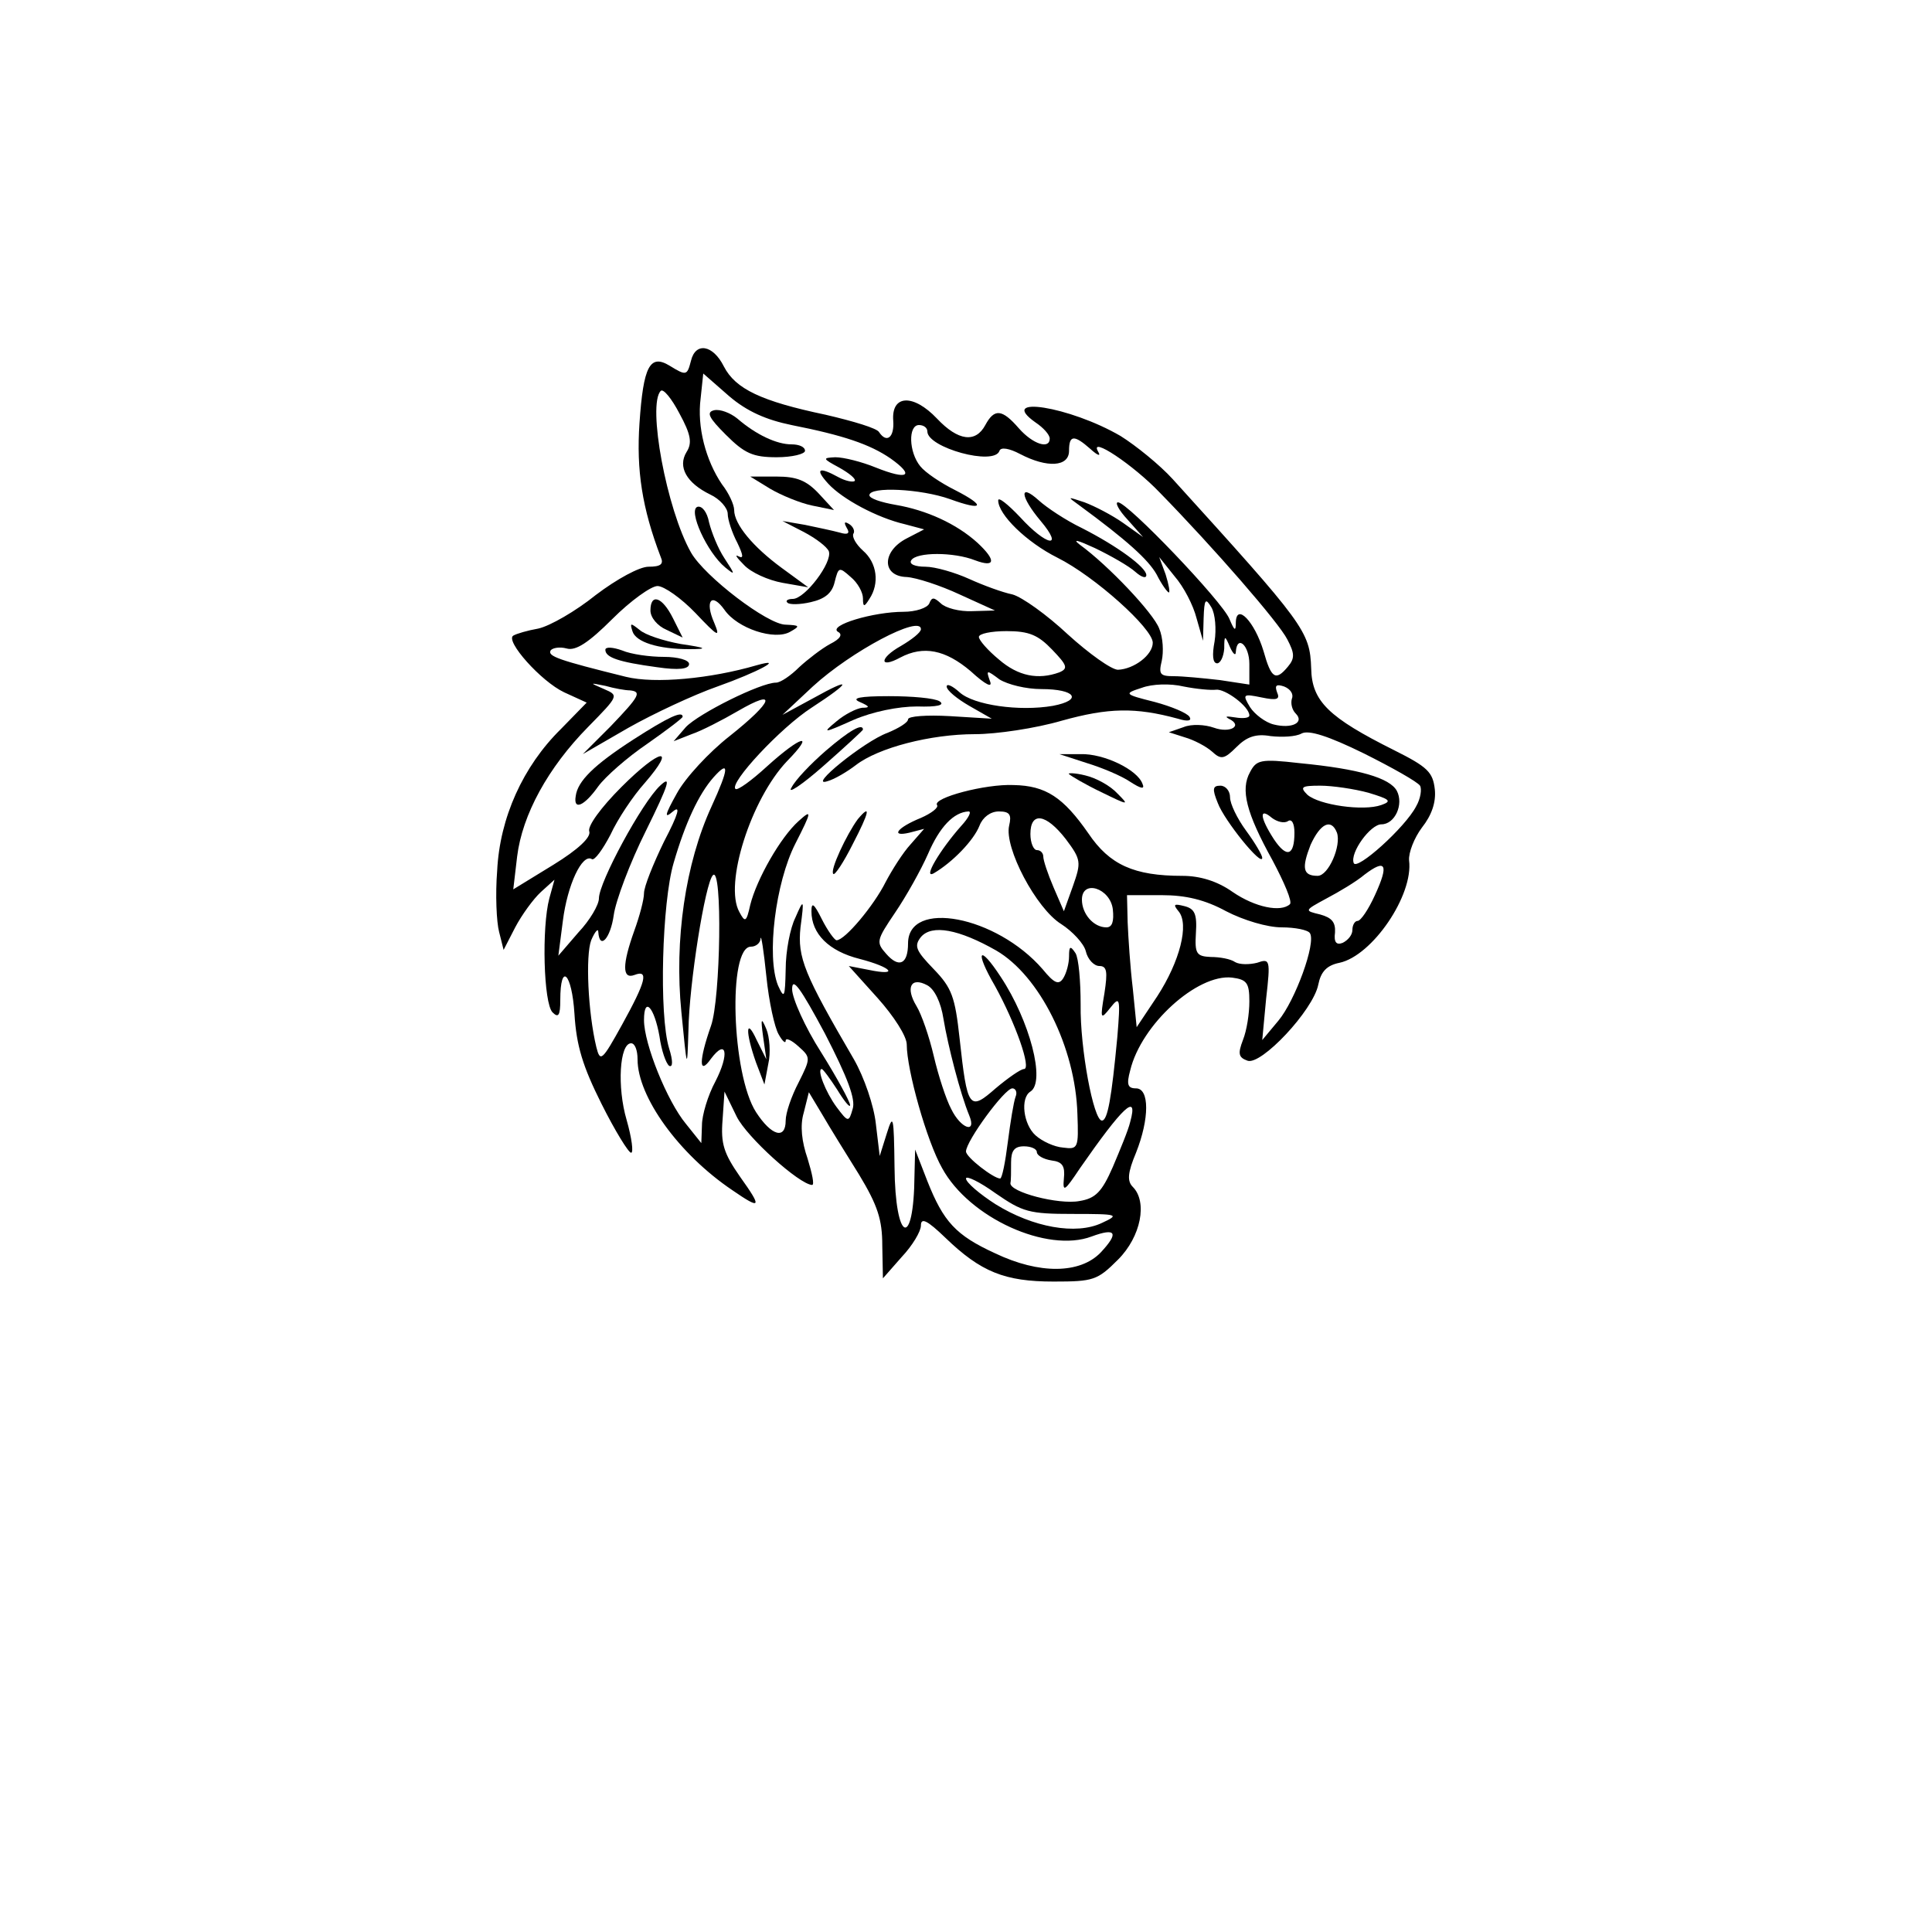 <?xml version="1.0" standalone="no"?>
<!DOCTYPE svg PUBLIC "-//W3C//DTD SVG 20010904//EN"
 "http://www.w3.org/TR/2001/REC-SVG-20010904/DTD/svg10.dtd">
<svg version="1.0" xmlns="http://www.w3.org/2000/svg"
 width="300pt" height="300pt" viewBox="0 0 300 300"
 preserveAspectRatio="xMidYMid meet">
<g transform="translate(0,300) scale(0.1,-0.1)"
fill="#000000" stroke="none">
<path d="M1073 2440 c-6 -23 -7 -24 -33 -8 -31 19 -41 -1 -47 -89 -5 -73 4
-132 33 -208 5 -11 0 -15 -19 -15 -14 0 -49 -19 -82 -44 -31 -25 -71 -48 -89
-52 -17 -3 -34 -8 -39 -11 -13 -8 43 -71 79 -88 l35 -16 -40 -41 c-59 -58 -95
-138 -99 -220 -3 -37 -1 -80 3 -95 l7 -28 18 35 c10 19 28 44 40 55 l21 19 -8
-29 c-12 -45 -9 -163 5 -177 9 -9 12 -5 12 19 0 60 18 42 22 -21 3 -50 13 -82
42 -140 21 -42 42 -76 46 -76 4 0 1 23 -7 51 -15 51 -11 119 7 119 6 0 10 -11
10 -25 0 -58 64 -147 147 -203 45 -31 47 -28 12 21 -25 36 -30 51 -27 88 l3
44 19 -39 c16 -32 97 -105 117 -106 4 0 0 18 -7 41 -9 26 -12 51 -6 71 l8 32
21 -35 c11 -19 37 -61 57 -93 29 -48 36 -70 36 -110 l1 -51 29 33 c17 18 30
40 30 49 0 13 10 8 38 -19 55 -53 92 -68 168 -68 62 0 68 2 100 34 36 36 46
90 23 113 -9 9 -8 22 5 53 21 53 21 100 0 100 -13 0 -15 6 -9 28 17 71 104
150 158 144 23 -3 27 -8 27 -37 0 -19 -4 -45 -10 -60 -8 -21 -7 -27 7 -32 21
-8 102 78 110 118 4 20 13 30 33 34 51 11 115 105 108 159 -1 12 8 35 20 51
15 19 22 39 20 59 -3 27 -11 35 -63 61 -102 51 -128 76 -129 127 -2 58 -10 68
-215 294 -20 22 -57 52 -81 67 -79 46 -193 64 -132 21 12 -8 22 -19 22 -25 0
-17 -26 -9 -48 16 -26 30 -38 31 -52 5 -15 -28 -42 -25 -75 10 -37 39 -71 37
-68 -3 2 -26 -10 -36 -22 -18 -3 6 -40 17 -83 27 -100 21 -140 40 -158 75 -17
34 -44 38 -51 9z m156 -100 c81 -16 122 -30 154 -52 38 -27 27 -34 -23 -14
-22 9 -50 16 -63 16 -20 -1 -20 -2 6 -16 16 -9 27 -18 24 -21 -3 -2 -14 0 -25
6 -31 17 -37 13 -16 -10 22 -24 76 -53 119 -63 l30 -8 -27 -14 c-39 -20 -39
-59 0 -60 15 -1 52 -13 82 -27 l55 -25 -35 -1 c-20 -1 -42 5 -49 12 -11 10
-14 10 -18 0 -3 -7 -21 -13 -40 -13 -47 0 -117 -21 -102 -31 8 -4 4 -11 -12
-19 -13 -7 -35 -24 -48 -36 -13 -13 -29 -24 -36 -24 -24 0 -120 -48 -140 -69
l-19 -22 28 11 c15 5 48 22 72 36 62 36 55 15 -13 -39 -32 -25 -69 -65 -82
-89 -19 -34 -20 -40 -6 -28 12 10 9 -3 -14 -47 -17 -35 -31 -70 -31 -80 0 -10
-7 -36 -15 -58 -19 -53 -19 -76 0 -69 23 9 18 -10 -19 -77 -31 -56 -34 -59
-40 -35 -13 54 -17 142 -8 166 6 14 11 19 11 13 2 -29 19 -10 24 26 3 22 25
81 50 131 36 73 40 87 22 70 -28 -26 -95 -150 -95 -175 0 -10 -14 -34 -32 -53
l-31 -36 7 54 c7 56 30 105 45 96 4 -3 17 15 29 38 11 24 35 60 53 80 51 59
24 54 -36 -6 -32 -32 -53 -61 -50 -69 3 -9 -17 -28 -56 -52 l-62 -38 6 51 c8
65 48 138 110 201 48 49 48 49 25 59 -23 10 -23 10 2 5 14 -4 31 -7 38 -7 19
-2 15 -9 -30 -56 l-43 -43 71 41 c39 22 101 51 138 64 62 22 107 46 61 33 -72
-21 -158 -29 -203 -18 -105 26 -122 32 -117 41 3 4 14 6 25 3 14 -4 34 9 71
46 28 28 60 51 70 51 10 0 37 -19 59 -42 35 -37 39 -39 29 -15 -15 34 -4 48
16 20 20 -29 78 -48 102 -34 16 9 15 10 -7 11 -28 0 -126 75 -147 112 -38 67
-68 230 -47 251 4 4 17 -12 29 -35 18 -33 20 -46 11 -60 -14 -23 0 -48 37 -66
15 -7 27 -21 27 -30 0 -9 7 -30 15 -45 9 -19 10 -25 2 -21 -7 4 -3 -2 8 -13
11 -12 38 -24 60 -28 l40 -7 -41 30 c-45 33 -74 68 -74 90 0 8 -8 26 -19 40
-25 37 -39 89 -33 134 l4 38 40 -35 c28 -24 58 -37 97 -45z m211 -10 c0 -25
104 -54 112 -30 2 6 15 4 32 -5 42 -22 76 -20 76 5 0 25 8 25 33 3 12 -11 17
-12 12 -4 -14 25 55 -21 96 -64 84 -86 185 -202 198 -228 11 -21 12 -29 1 -42
-19 -23 -26 -19 -38 24 -14 46 -42 75 -43 45 0 -15 -2 -14 -10 5 -11 27 -158
181 -173 181 -5 0 1 -12 15 -27 l24 -27 -31 22 c-17 12 -44 26 -60 32 -27 9
-27 9 -9 -4 75 -55 108 -85 121 -108 8 -16 17 -28 19 -28 2 0 0 12 -5 28 l-10
27 24 -30 c14 -16 29 -45 34 -65 l10 -35 1 35 c1 30 3 32 12 17 6 -10 8 -34 5
-53 -4 -21 -3 -34 4 -34 5 0 10 10 11 23 0 21 1 21 9 2 5 -11 9 -14 9 -7 2 27
21 10 21 -19 l0 -32 -46 7 c-26 3 -58 6 -71 6 -22 0 -24 3 -19 24 3 14 2 36
-4 50 -9 24 -79 98 -123 130 -13 10 -3 7 23 -5 25 -12 53 -28 63 -37 9 -8 17
-11 17 -5 0 12 -45 45 -100 73 -25 12 -55 32 -67 43 -31 28 -29 6 3 -32 37
-44 9 -39 -32 6 -19 20 -34 32 -34 26 0 -22 44 -65 92 -89 58 -29 148 -110
148 -132 0 -19 -29 -41 -54 -42 -10 0 -45 25 -78 55 -32 30 -71 58 -86 62 -15
3 -45 14 -67 24 -22 10 -53 19 -68 19 -16 0 -26 4 -22 10 8 13 66 13 99 0 32
-12 33 0 4 27 -33 30 -80 51 -127 59 -23 4 -41 10 -41 15 0 14 80 10 125 -6
52 -19 57 -11 8 14 -22 11 -46 27 -54 37 -18 22 -19 64 -2 64 7 0 13 -4 13
-10z m-10 -307 c0 -5 -14 -16 -31 -26 -34 -19 -34 -36 -1 -18 36 19 70 12 109
-21 24 -22 35 -27 30 -15 -6 17 -5 17 15 2 13 -8 41 -15 65 -15 53 0 65 -17
18 -26 -52 -9 -123 1 -145 21 -11 10 -20 14 -20 9 0 -6 16 -19 35 -30 l35 -20
-65 4 c-36 2 -65 0 -65 -5 0 -5 -15 -14 -32 -21 -36 -13 -126 -86 -93 -75 11
3 31 15 44 25 35 27 116 48 185 48 33 0 94 9 135 21 72 20 114 21 180 3 16 -5
22 -3 18 3 -4 6 -28 16 -54 23 -48 12 -48 13 -20 22 16 6 44 7 65 2 20 -4 43
-6 50 -5 14 2 52 -26 52 -40 0 -4 -10 -5 -22 -3 -13 2 -17 2 -10 -2 23 -11 2
-23 -23 -14 -14 5 -35 6 -47 1 l-23 -8 25 -8 c14 -4 33 -14 42 -22 14 -13 19
-12 38 7 16 16 30 21 53 17 18 -2 39 -1 48 4 11 6 42 -4 97 -31 44 -22 83 -44
87 -50 3 -5 1 -20 -6 -32 -17 -33 -93 -101 -97 -88 -6 16 26 60 43 60 21 0 35
31 24 52 -11 20 -58 34 -151 43 -61 7 -67 5 -77 -14 -15 -27 -6 -63 35 -137
18 -34 31 -64 27 -68 -14 -13 -54 -5 -89 19 -24 17 -51 25 -78 25 -75 0 -113
17 -146 66 -39 56 -66 74 -116 75 -44 2 -126 -20 -119 -31 3 -4 -9 -13 -25
-20 -37 -15 -48 -30 -18 -23 l23 6 -21 -24 c-12 -13 -29 -40 -39 -59 -18 -36
-63 -90 -76 -90 -3 0 -14 15 -23 33 -12 24 -16 27 -16 12 0 -35 27 -62 75 -74
50 -13 62 -27 14 -17 l-31 6 45 -50 c25 -28 45 -59 45 -72 0 -39 31 -150 55
-192 42 -77 163 -132 232 -106 38 14 43 6 14 -25 -32 -33 -95 -34 -164 -1 -61
28 -80 49 -105 112 l-19 49 -1 -40 c-1 -116 -30 -104 -31 13 -1 79 -2 84 -12
52 l-11 -35 -6 50 c-3 28 -18 72 -34 100 -77 132 -88 158 -83 205 6 45 5 45
-8 15 -8 -16 -15 -52 -15 -80 -1 -44 -2 -47 -12 -25 -18 45 -4 159 27 220 26
51 26 54 5 35 -28 -25 -65 -90 -75 -130 -6 -27 -8 -28 -17 -11 -24 43 18 175
74 234 45 46 22 40 -31 -8 -24 -22 -46 -38 -49 -35 -10 9 70 95 118 126 63 41
64 49 3 15 l-48 -26 47 44 c60 55 168 112 168 89z m204 -32 c23 -24 25 -29 11
-35 -33 -12 -64 -6 -94 20 -17 14 -31 30 -31 35 0 5 19 9 43 9 35 0 49 -6 71
-29z m372 -76 c-2 -7 0 -17 6 -23 14 -14 -6 -24 -34 -17 -13 3 -30 16 -37 27
-12 20 -11 21 18 15 24 -5 29 -3 24 8 -4 11 -1 13 11 9 10 -4 15 -12 12 -19z
m-901 -167 c-41 -89 -58 -208 -47 -319 9 -92 9 -92 11 -29 1 72 26 229 38 241
15 15 12 -192 -3 -234 -19 -54 -19 -78 0 -51 24 32 29 8 7 -35 -12 -22 -21
-53 -21 -68 l-1 -28 -24 30 c-29 35 -65 124 -65 161 0 38 16 20 24 -25 3 -22
10 -42 15 -46 6 -3 6 8 0 27 -16 52 -11 227 7 288 18 62 39 107 62 133 25 28
24 14 -3 -45z m1020 21 c33 -10 37 -13 20 -19 -28 -10 -97 0 -115 16 -12 12
-9 14 20 14 19 0 53 -5 75 -11z m-632 -51 c-33 -37 -61 -84 -43 -74 29 17 62
51 71 74 5 13 17 22 30 22 17 0 20 -5 16 -22 -8 -34 42 -129 81 -153 17 -11
35 -30 38 -42 3 -13 13 -23 21 -23 12 0 13 -9 8 -42 -7 -41 -6 -42 9 -23 15
19 16 16 11 -45 -9 -95 -15 -130 -24 -130 -13 0 -34 112 -33 180 0 36 -3 72
-8 80 -8 12 -10 11 -10 -5 0 -11 -4 -26 -9 -34 -7 -11 -14 -8 -32 14 -72 83
-209 109 -209 40 0 -32 -14 -39 -34 -16 -16 18 -15 21 14 64 17 25 40 66 51
91 18 42 40 65 63 66 5 0 0 -10 -11 -22z m507 7 c6 4 10 -4 10 -18 0 -36 -12
-40 -32 -10 -22 34 -23 50 -3 33 8 -6 19 -9 25 -5z m-345 -28 c24 -32 24 -36
11 -73 l-14 -39 -16 37 c-9 21 -16 42 -16 48 0 5 -4 10 -10 10 -5 0 -10 11
-10 25 0 35 24 32 55 -8z m421 10 c7 -20 -13 -67 -30 -67 -23 0 -25 12 -11 48
15 33 32 42 41 19z m59 -97 c-10 -22 -22 -40 -27 -40 -4 0 -8 -6 -8 -14 0 -8
-7 -16 -15 -20 -10 -4 -14 1 -12 16 1 16 -5 23 -23 28 -25 6 -25 6 10 25 19
10 46 26 59 37 33 25 38 16 16 -32z m-407 -22 c2 -19 -1 -28 -10 -28 -20 0
-38 21 -38 43 0 32 44 18 48 -15z m176 -3 c27 -14 64 -25 86 -25 21 0 41 -4
44 -9 10 -15 -23 -105 -49 -136 l-25 -30 6 64 c7 61 6 63 -14 56 -12 -3 -27
-3 -34 1 -7 5 -24 8 -38 8 -22 1 -25 5 -23 37 2 30 -2 38 -18 42 -16 4 -18 3
-9 -8 17 -20 2 -78 -33 -132 l-32 -48 -6 60 c-4 33 -7 79 -8 103 l-1 42 54 0
c37 0 67 -7 100 -25z m-357 -61 c67 -39 123 -150 126 -254 2 -53 1 -55 -22
-52 -14 1 -33 10 -43 19 -19 17 -24 58 -8 68 24 15 -1 110 -46 178 -34 52 -41
41 -9 -14 32 -58 57 -129 45 -129 -5 0 -25 -14 -44 -30 -41 -36 -44 -32 -56
78 -7 64 -12 78 -40 107 -28 29 -31 36 -20 50 17 20 59 12 117 -21z m-338
-130 c6 -11 11 -15 11 -10 0 5 9 1 20 -9 19 -17 19 -18 0 -56 -11 -21 -20 -47
-20 -59 0 -30 -22 -24 -46 13 -38 59 -44 257 -8 257 8 0 15 6 15 13 1 6 5 -20
9 -59 4 -40 13 -80 19 -90z m115 -116 c-6 -21 -7 -21 -25 3 -17 23 -31 59 -23
59 2 0 13 -15 24 -32 11 -18 20 -29 20 -24 0 5 -20 42 -45 82 -25 39 -45 84
-45 98 0 20 13 2 51 -69 35 -68 48 -102 43 -117z m141 140 c7 -42 26 -116 40
-150 12 -29 -13 -21 -28 10 -8 15 -20 52 -27 82 -7 30 -19 65 -27 78 -17 28
-9 46 17 32 11 -6 21 -26 25 -52z m112 -121 c-3 -8 -8 -39 -12 -70 -4 -32 -9
-57 -12 -57 -10 0 -53 33 -53 42 0 16 60 98 72 98 5 0 8 -6 5 -13z m178 -39
c-3 -13 -16 -44 -27 -70 -17 -39 -27 -49 -52 -53 -32 -6 -109 14 -107 28 1 4
1 18 1 32 0 18 5 25 20 25 11 0 20 -4 20 -9 0 -5 10 -11 23 -13 17 -2 21 -9
19 -28 -2 -22 1 -20 25 16 66 95 91 119 78 72z m-89 -143 c71 0 73 -1 45 -14
-40 -19 -107 -7 -165 29 -25 16 -46 34 -46 40 0 5 21 -5 46 -23 42 -29 52 -32
120 -32z"/>
<path d="M1109 2363 c-13 -3 -8 -12 18 -38 29 -29 42 -35 79 -35 24 0 44 5 44
10 0 6 -9 10 -21 10 -23 0 -55 15 -84 40 -11 9 -27 15 -36 13z"/>
<path d="M1196 2241 c17 -10 46 -22 65 -26 l34 -7 -24 26 c-19 20 -34 26 -65
26 l-41 0 31 -19z"/>
<path d="M1083 2213 c-15 -5 15 -71 43 -94 16 -13 16 -12 -1 14 -10 15 -20 40
-24 56 -3 16 -11 26 -18 24z"/>
<path d="M1248 2174 c19 -10 36 -23 39 -30 6 -17 -37 -74 -56 -74 -8 0 -12 -3
-8 -6 3 -3 19 -3 36 1 22 5 33 14 37 31 6 24 7 24 25 8 11 -9 19 -24 19 -33 0
-14 2 -14 10 -1 16 24 12 56 -10 75 -11 10 -17 21 -15 26 3 4 0 11 -6 15 -8 5
-9 3 -4 -6 5 -8 2 -11 -11 -7 -11 3 -35 8 -54 12 l-35 6 33 -17z"/>
<path d="M1010 2052 c0 -11 11 -24 25 -30 l25 -12 -15 30 c-17 34 -35 39 -35
12z"/>
<path d="M982 2020 c5 -17 40 -28 88 -28 30 0 28 2 -13 8 -27 5 -55 14 -64 22
-14 11 -15 11 -11 -2z"/>
<path d="M940 1991 c0 -12 21 -19 80 -27 34 -5 50 -3 50 5 0 6 -17 11 -39 11
-22 0 -51 4 -65 10 -14 5 -26 6 -26 1z"/>
<path d="M984 1852 c-62 -40 -87 -65 -90 -88 -4 -23 13 -16 35 15 11 15 45 45
76 66 30 21 55 40 55 42 0 10 -23 -1 -76 -35z"/>
<path d="M1335 1910 c16 -7 16 -9 4 -9 -9 -1 -27 -10 -40 -21 -23 -19 -21 -19
26 2 30 13 70 21 99 21 31 -1 44 2 35 8 -8 5 -43 8 -79 8 -45 0 -59 -3 -45 -9z"/>
<path d="M1282 1834 c-23 -20 -47 -45 -53 -57 -7 -11 16 4 50 34 33 29 61 55
61 56 0 11 -22 -2 -58 -33z"/>
<path d="M1688 1815 c23 -7 54 -20 67 -29 17 -11 23 -12 19 -3 -8 22 -60 47
-96 46 l-33 0 43 -14z"/>
<path d="M1660 1798 c3 -3 25 -16 50 -28 43 -21 44 -21 25 -2 -11 12 -33 24
-50 28 -16 4 -28 4 -25 2z"/>
<path d="M1891 1753 c10 -27 69 -100 69 -85 0 4 -11 23 -25 42 -14 19 -25 42
-25 52 0 10 -7 18 -15 18 -12 0 -13 -5 -4 -27z"/>
<path d="M1332 1728 c-17 -23 -44 -80 -38 -85 2 -3 16 18 30 46 26 50 29 64 8
39z"/>
<path d="M1185 1390 l5 -35 -15 30 c-17 37 -18 13 -1 -35 l13 -34 6 32 c4 17
2 42 -3 54 -8 19 -9 17 -5 -12z"/>
</g>
</svg>
